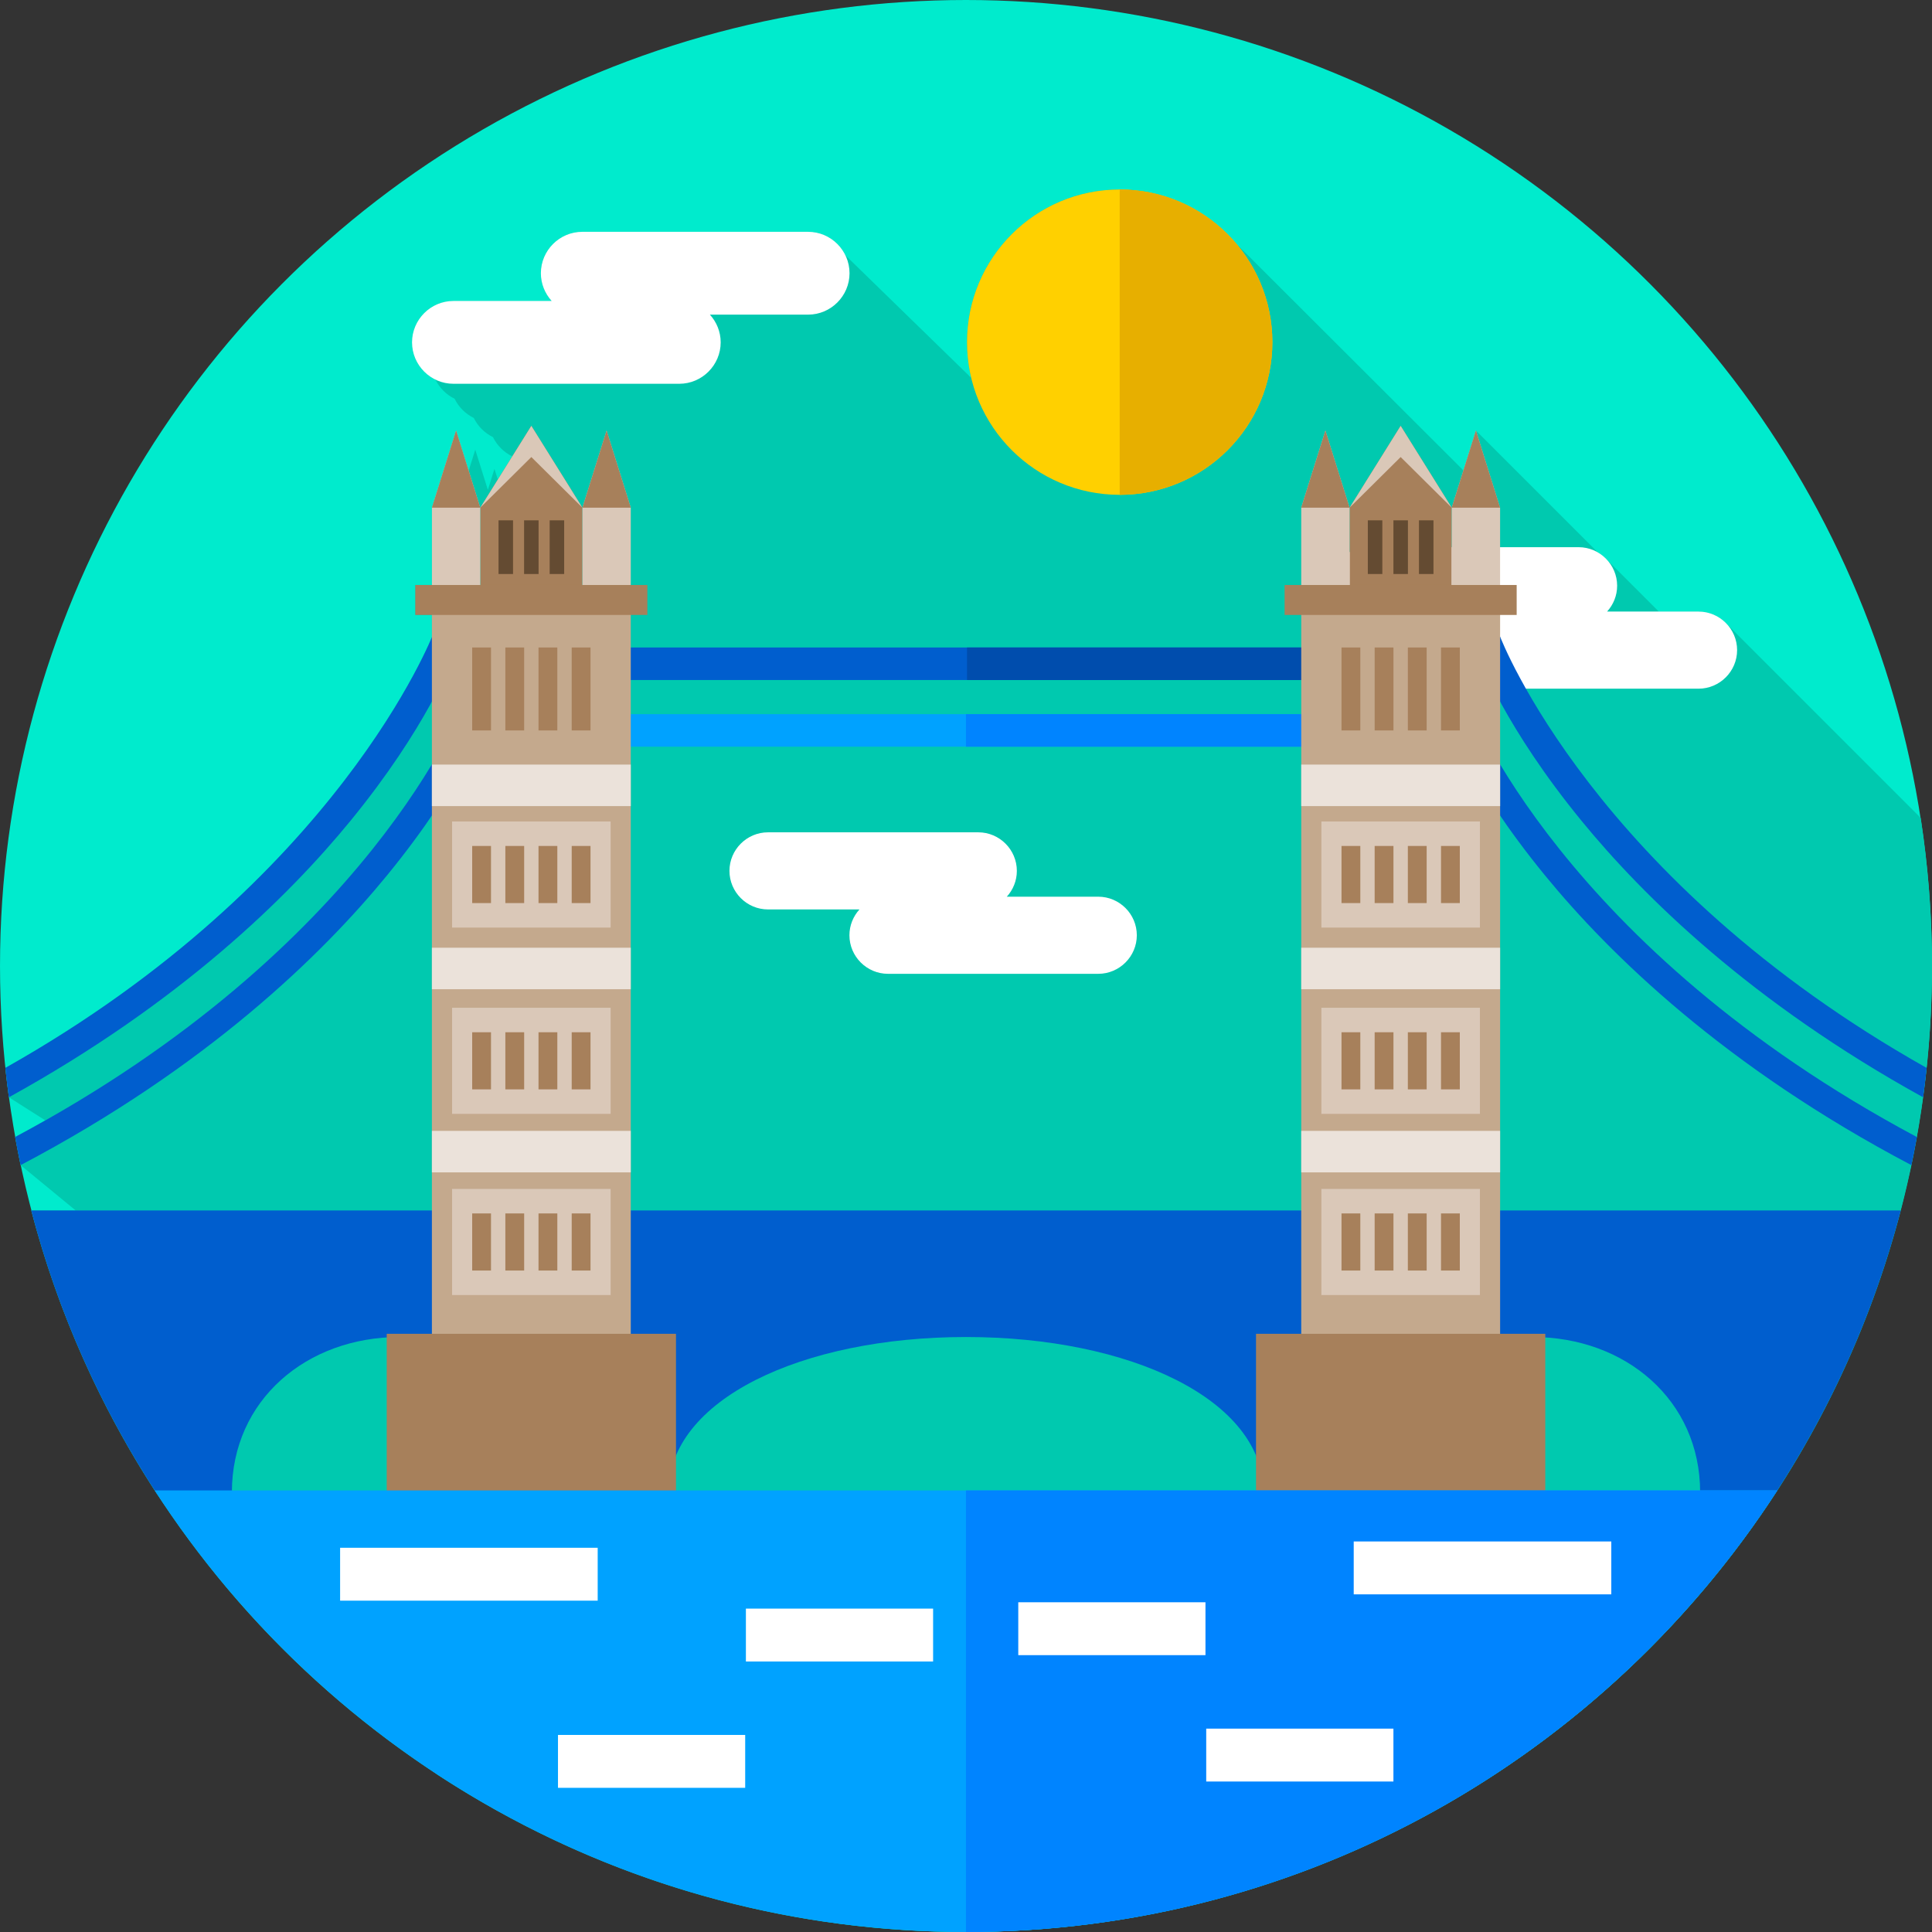 <?xml version="1.0" encoding="iso-8859-1"?>
<!-- Generator: Adobe Illustrator 19.0.0, SVG Export Plug-In . SVG Version: 6.00 Build 0)  -->
<svg xmlns="http://www.w3.org/2000/svg" xmlns:xlink="http://www.w3.org/1999/xlink" version="1.1" id="Layer_1" x="0px" y="0px" viewBox="0 0 512.003 512.003" style="enable-background:new 0 0 512.003 512.003;" xml:space="preserve">
<rect x="0" y="0" width="512.003" height="512.003" fill="#333333" stroke="none"/>
<circle style="fill:#00EBCD;" cx="255.998" cy="255.996" r="255.996"/>
<path style="fill:#00C9AF;" d="M512.002,256.001c0-13.345-1.024-26.452-2.993-39.247l-51.404-51.404  c-0.188-0.203-0.391-0.392-0.595-0.579c-0.106-0.097-0.213-0.19-0.323-0.282c-0.256-0.216-0.522-0.42-0.798-0.611  c-0.132-0.091-0.265-0.175-0.401-0.259c-0.251-0.157-0.51-0.301-0.774-0.436c-0.119-0.061-0.234-0.125-0.355-0.182  c-0.377-0.173-0.766-0.324-1.165-0.451c-0.109-0.034-0.22-0.06-0.331-0.091c-0.324-0.091-0.654-0.166-0.991-0.225  c-0.127-0.022-0.255-0.045-0.385-0.063c-0.444-0.06-0.892-0.101-1.352-0.101h-10.541l-13.782-13.781  c-0.696-0.748-1.5-1.393-2.389-1.908l-32.29-32.29l-3.313,10.576l-60.053-59.946c-7.422-8.867-18.57-14.51-31.037-14.51  c-22.347,0-40.462,18.115-40.462,40.462c0,3.264,0.397,6.435,1.127,9.476L224.02,67.63c-1.785-3.658-5.536-6.199-9.861-6.199  h-59.849c-6.036,0-10.975,4.939-10.975,10.975c0,2.823,1.09,5.398,2.858,7.348h-26.027c-6.036,0-10.975,4.939-10.975,10.975  c0,4.325,2.542,8.075,6.199,9.861c1.079,2.21,2.874,4.006,5.085,5.085c1.079,2.211,2.874,4.006,5.085,5.085  c1.079,2.21,2.874,4.006,5.085,5.085c1.078,2.21,2.874,4.006,5.084,5.085c0.006,0.013,0.012,0.024,0.018,0.037l-3.822,6.124  l-0.886-2.83l-1.746,5.572l-3.339-10.658l-1.746,5.572l-3.338-10.658l-6.407,20.45v20.488h-4.4v7.939h4.4v5.91  c-3.817,8.995-31.33,68.114-113.043,114.129c0.162,1.541,0.339,3.078,0.527,4.611c0.098,0.791,0.201,1.58,0.306,2.368  c0.036,0.272,0.076,0.542,0.114,0.814l9.64,6.115c-2.615,1.481-5.267,2.954-7.999,4.413c0.052,0.296,0.111,0.59,0.165,0.886  c0.253,1.388,0.519,2.771,0.795,4.151c0.158,0.782,0.313,1.565,0.478,2.344c0.005,0.024,0.01,0.047,0.016,0.071l14.591,12.005H8.279  c0.004,0.018,0.01,0.036,0.015,0.053c0.786,3.01,1.633,5.996,2.524,8.961c0.127,0.425,0.25,0.853,0.379,1.277  c0.377,1.232,0.771,2.458,1.167,3.681c0.185,0.572,0.368,1.143,0.556,1.713c0.4,1.21,0.811,2.415,1.229,3.616  c0.189,0.543,0.38,1.085,0.573,1.627c0.443,1.245,0.89,2.488,1.351,3.725c0.143,0.383,0.292,0.765,0.436,1.147  c2.291,6.053,4.803,11.998,7.532,17.823c0.107,0.227,0.211,0.455,0.319,0.681c0.655,1.388,1.322,2.768,2.001,4.142  c0.1,0.204,0.203,0.408,0.303,0.61c4.544,9.134,9.616,17.962,15.179,26.437v0.001l73.884,73.884  c40.291,26.444,88.482,41.84,140.276,41.84C397.386,512,512.002,397.385,512.002,256.001z"/>
<circle style="fill:#FFD000;" cx="296.727" cy="90.675" r="40.462"/>
<path style="fill:#E7AF00;" d="M296.731,50.212v80.925c22.347,0,40.462-18.116,40.462-40.462  C337.194,68.328,319.077,50.212,296.731,50.212z"/>
<g>
	<path style="fill:#FFFFFF;" d="M120.166,79.755h26.027c-1.768-1.95-2.858-4.524-2.858-7.348c0-6.036,4.939-10.975,10.975-10.975   h59.849c6.036,0,10.975,4.939,10.975,10.975s-4.939,10.975-10.975,10.975h-26.028c1.768,1.95,2.857,4.524,2.857,7.349l0,0   c0,6.036-4.939,10.975-10.975,10.975h-59.849c-6.036,0-10.975-4.939-10.975-10.975l0,0   C109.191,84.694,114.13,79.755,120.166,79.755z"/>
	<path style="fill:#FFFFFF;" d="M450.135,162.071h-24.234c1.646-1.816,2.66-4.213,2.66-6.842c0-5.62-4.599-10.219-10.219-10.219   h-55.724c-5.62,0-10.219,4.599-10.219,10.219s4.599,10.219,10.219,10.219h24.234c-1.646,1.816-2.66,4.213-2.66,6.842l0,0   c0,5.62,4.599,10.219,10.219,10.219h55.724c5.62,0,10.219-4.599,10.219-10.219l0,0   C460.354,166.669,455.755,162.071,450.135,162.071z"/>
	<path style="fill:#FFFFFF;" d="M291.051,237.635h-24.234c1.646-1.816,2.66-4.213,2.66-6.842c0-5.62-4.599-10.219-10.219-10.219   h-55.724c-5.62,0-10.219,4.599-10.219,10.219s4.599,10.219,10.219,10.219h24.234c-1.646,1.816-2.66,4.213-2.66,6.842l0,0   c0,5.62,4.599,10.219,10.219,10.219h55.724c5.62,0,10.219-4.599,10.219-10.219l0,0C301.27,242.233,296.671,237.635,291.051,237.635   z"/>
</g>
<g>
	<path style="fill:#005ECE;" d="M120.093,174.103c-0.272,0.763-7.032,18.766-27.188,43.394   c-16.436,20.104-45.003,48.169-90.55,73.299c-0.355-2.581-0.669-5.172-0.94-7.784c88.23-49.684,113.276-114.655,113.527-115.303   L120.093,174.103z"/>
	<path style="fill:#005ECE;" d="M129.831,188.512c-0.293,0.752-7.053,18.766-27.198,43.394   c-17.22,21.054-47.751,50.865-97.174,76.872c-0.522-2.466-1.014-4.953-1.452-7.45c94.071-50.217,118.741-114.655,118.981-115.324   L129.831,188.512z"/>
	<path style="fill:#005ECE;" d="M510.587,283.011c-0.272,2.612-0.585,5.204-0.94,7.784c-45.546-25.129-74.114-53.195-90.55-73.299   c-20.156-24.628-26.916-42.631-27.188-43.394l5.632-5.412C397.792,169.338,422.367,233.347,510.587,283.011z"/>
	<path style="fill:#005ECE;" d="M507.995,301.328c-0.439,2.497-0.93,4.984-1.452,7.45c-49.423-26.007-79.954-55.818-97.174-76.872   c-20.145-24.628-26.906-42.642-27.198-43.394l6.844-2.508C389.255,186.673,413.925,251.11,507.995,301.328z"/>
	<rect x="161.823" y="171.591" style="fill:#005ECE;" width="188.351" height="8.621"/>
</g>
<rect x="256.27" y="171.591" style="fill:#004DAD;" width="93.904" height="8.621"/>
<rect x="161.823" y="189.26" style="fill:#00A2FF;" width="188.351" height="8.621"/>
<rect x="255.998" y="189.26" style="fill:#0084FF;" width="94.175" height="8.621"/>
<path style="fill:#005ECE;" d="M503.724,320.783H8.279c7.092,27.191,18.547,52.614,33.564,75.493h19.628  c-0.004-0.261-0.02-0.521-0.02-0.784c0-24.526,19.882-41.167,44.408-41.167s44.408,16.642,44.408,41.167  c0,0.262-0.016,0.522-0.02,0.784h26.951c-0.008-0.261-0.036-0.521-0.036-0.784c0-24.526,35.298-41.167,78.84-41.167  c43.542,0,78.841,16.642,78.841,41.167c0,0.262-0.027,0.522-0.036,0.784h26.951c-0.004-0.261-0.02-0.521-0.02-0.784  c0-24.526,19.882-41.167,44.408-41.167s44.408,16.642,44.408,41.167c0,0.262-0.016,0.522-0.02,0.784h19.628  C485.177,373.396,496.633,347.973,503.724,320.783z"/>
<polygon style="fill:#A7805B;" points="127.276,134.542 140.812,112.852 154.349,134.542 154.349,156.271 127.276,156.271 "/>
<g>
	<rect x="132.117" y="137.893" style="fill:#644B32;" width="3.843" height="14.227"/>
	<rect x="138.887" y="137.893" style="fill:#644B32;" width="3.843" height="14.227"/>
	<rect x="145.669" y="137.893" style="fill:#644B32;" width="3.843" height="14.227"/>
</g>
<rect x="114.458" y="159.825" style="fill:#C4A98D;" width="52.704" height="195.017"/>
<rect x="102.484" y="353.473" style="fill:#A7805B;" width="76.663" height="42.805"/>
<g>
	<rect x="114.458" y="299.693" style="fill:#EBE2DA;" width="52.704" height="10.999"/>
	<rect x="114.458" y="251.159" style="fill:#EBE2DA;" width="52.704" height="10.999"/>
	<rect x="114.458" y="202.624" style="fill:#EBE2DA;" width="52.704" height="10.999"/>
</g>
<rect x="119.808" y="217.701" style="fill:#DAC8B8;" width="42.015" height="28.116"/>
<g>
	<rect x="125.137" y="224.19" style="fill:#A7805B;" width="4.985" height="15.135"/>
	<rect x="133.924" y="224.19" style="fill:#A7805B;" width="4.985" height="15.135"/>
	<rect x="142.712" y="224.19" style="fill:#A7805B;" width="4.985" height="15.135"/>
	<rect x="151.51" y="224.19" style="fill:#A7805B;" width="4.985" height="15.135"/>
	<rect x="125.137" y="171.591" style="fill:#A7805B;" width="4.985" height="21.984"/>
	<rect x="133.924" y="171.591" style="fill:#A7805B;" width="4.985" height="21.984"/>
	<rect x="142.712" y="171.591" style="fill:#A7805B;" width="4.985" height="21.984"/>
	<rect x="151.51" y="171.591" style="fill:#A7805B;" width="4.985" height="21.984"/>
</g>
<rect x="119.808" y="267.072" style="fill:#DAC8B8;" width="42.015" height="28.116"/>
<g>
	<rect x="125.137" y="273.561" style="fill:#A7805B;" width="4.985" height="15.135"/>
	<rect x="133.924" y="273.561" style="fill:#A7805B;" width="4.985" height="15.135"/>
	<rect x="142.712" y="273.561" style="fill:#A7805B;" width="4.985" height="15.135"/>
	<rect x="151.51" y="273.561" style="fill:#A7805B;" width="4.985" height="15.135"/>
</g>
<rect x="119.808" y="315.084" style="fill:#DAC8B8;" width="42.015" height="28.116"/>
<g>
	<rect x="125.137" y="321.573" style="fill:#A7805B;" width="4.985" height="15.135"/>
	<rect x="133.924" y="321.573" style="fill:#A7805B;" width="4.985" height="15.135"/>
	<rect x="142.712" y="321.573" style="fill:#A7805B;" width="4.985" height="15.135"/>
	<rect x="151.51" y="321.573" style="fill:#A7805B;" width="4.985" height="15.135"/>
</g>
<polygon style="fill:#DAC8B8;" points="120.868,114.092 114.462,134.542 114.462,156.271 127.276,156.271 127.276,134.542 "/>
<polygon style="fill:#A7805B;" points="114.462,134.542 120.868,114.092 127.276,134.542 "/>
<polygon style="fill:#DAC8B8;" points="160.756,114.092 154.349,134.542 154.349,156.271 167.163,156.271 167.163,134.542 "/>
<g>
	<polygon style="fill:#A7805B;" points="154.349,134.542 160.756,114.092 167.163,134.542  "/>
	<rect x="110.059" y="155.029" style="fill:#A7805B;" width="61.501" height="7.939"/>
</g>
<polygon style="fill:#DAC8B8;" points="140.812,112.852 127.276,134.542 140.812,121.122 154.349,134.542 "/>
<polygon style="fill:#A7805B;" points="357.655,134.542 371.191,112.852 384.727,134.542 384.727,156.271 357.655,156.271 "/>
<g>
	<rect x="362.492" y="137.893" style="fill:#644B32;" width="3.843" height="14.227"/>
	<rect x="369.274" y="137.893" style="fill:#644B32;" width="3.843" height="14.227"/>
	<rect x="376.044" y="137.893" style="fill:#644B32;" width="3.843" height="14.227"/>
</g>
<rect x="344.844" y="159.825" style="fill:#C4A98D;" width="52.704" height="195.017"/>
<rect x="332.859" y="353.473" style="fill:#A7805B;" width="76.663" height="42.805"/>
<g>
	<rect x="344.844" y="299.693" style="fill:#EBE2DA;" width="52.704" height="10.999"/>
	<rect x="344.844" y="251.159" style="fill:#EBE2DA;" width="52.704" height="10.999"/>
	<rect x="344.844" y="202.624" style="fill:#EBE2DA;" width="52.704" height="10.999"/>
</g>
<rect x="350.184" y="217.701" style="fill:#DAC8B8;" width="42.015" height="28.116"/>
<g>
	<rect x="355.513" y="224.19" style="fill:#A7805B;" width="4.985" height="15.135"/>
	<rect x="364.3" y="224.19" style="fill:#A7805B;" width="4.985" height="15.135"/>
	<rect x="373.098" y="224.19" style="fill:#A7805B;" width="4.985" height="15.135"/>
	<rect x="381.885" y="224.19" style="fill:#A7805B;" width="4.985" height="15.135"/>
	<rect x="355.513" y="171.591" style="fill:#A7805B;" width="4.985" height="21.984"/>
	<rect x="364.3" y="171.591" style="fill:#A7805B;" width="4.985" height="21.984"/>
	<rect x="373.098" y="171.591" style="fill:#A7805B;" width="4.985" height="21.984"/>
	<rect x="381.885" y="171.591" style="fill:#A7805B;" width="4.985" height="21.984"/>
</g>
<rect x="350.184" y="267.072" style="fill:#DAC8B8;" width="42.015" height="28.116"/>
<g>
	<rect x="355.513" y="273.561" style="fill:#A7805B;" width="4.985" height="15.135"/>
	<rect x="364.3" y="273.561" style="fill:#A7805B;" width="4.985" height="15.135"/>
	<rect x="373.098" y="273.561" style="fill:#A7805B;" width="4.985" height="15.135"/>
	<rect x="381.885" y="273.561" style="fill:#A7805B;" width="4.985" height="15.135"/>
</g>
<rect x="350.184" y="315.084" style="fill:#DAC8B8;" width="42.015" height="28.116"/>
<g>
	<rect x="355.513" y="321.573" style="fill:#A7805B;" width="4.985" height="15.135"/>
	<rect x="364.3" y="321.573" style="fill:#A7805B;" width="4.985" height="15.135"/>
	<rect x="373.098" y="321.573" style="fill:#A7805B;" width="4.985" height="15.135"/>
	<rect x="381.885" y="321.573" style="fill:#A7805B;" width="4.985" height="15.135"/>
</g>
<polygon style="fill:#DAC8B8;" points="351.247,114.092 344.84,134.542 344.84,156.271 357.655,156.271 357.655,134.542 "/>
<polygon style="fill:#A7805B;" points="344.84,134.542 351.247,114.092 357.655,134.542 "/>
<polygon style="fill:#DAC8B8;" points="391.135,114.092 384.727,134.542 384.727,156.271 397.542,156.271 397.542,134.542 "/>
<g>
	<polygon style="fill:#A7805B;" points="384.727,134.542 391.135,114.092 397.542,134.542  "/>
	<rect x="340.435" y="155.029" style="fill:#A7805B;" width="61.501" height="7.939"/>
</g>
<polygon style="fill:#DAC8B8;" points="371.191,112.852 357.655,134.542 371.191,121.122 384.727,134.542 "/>
<path style="fill:#00A2FF;" d="M256.001,512c90.148,0,169.405-46.604,215.016-117.026H40.986  C86.597,465.397,165.853,512,256.001,512z"/>
<g>
	<rect x="90.133" y="410.179" style="fill:#FFFFFF;" width="68.262" height="14.015"/>
	<rect x="197.673" y="426.302" style="fill:#FFFFFF;" width="49.611" height="14.015"/>
	<rect x="147.873" y="459.78" style="fill:#FFFFFF;" width="49.611" height="14.015"/>
</g>
<path style="fill:#0084FF;" d="M255.998,394.975v117.026c0.001,0,0.002,0,0.003,0c90.148,0,169.405-46.604,215.016-117.026H255.998z  "/>
<g>
	<rect x="358.752" y="408.507" style="fill:#FFFFFF;" width="68.262" height="14.015"/>
	<rect x="269.853" y="424.62" style="fill:#FFFFFF;" width="49.611" height="14.015"/>
	<rect x="319.663" y="458.108" style="fill:#FFFFFF;" width="49.611" height="14.015"/>
</g>
<g>
</g>
<g>
</g>
<g>
</g>
<g>
</g>
<g>
</g>
<g>
</g>
<g>
</g>
<g>
</g>
<g>
</g>
<g>
</g>
<g>
</g>
<g>
</g>
<g>
</g>
<g>
</g>
<g>
</g>
</svg>
